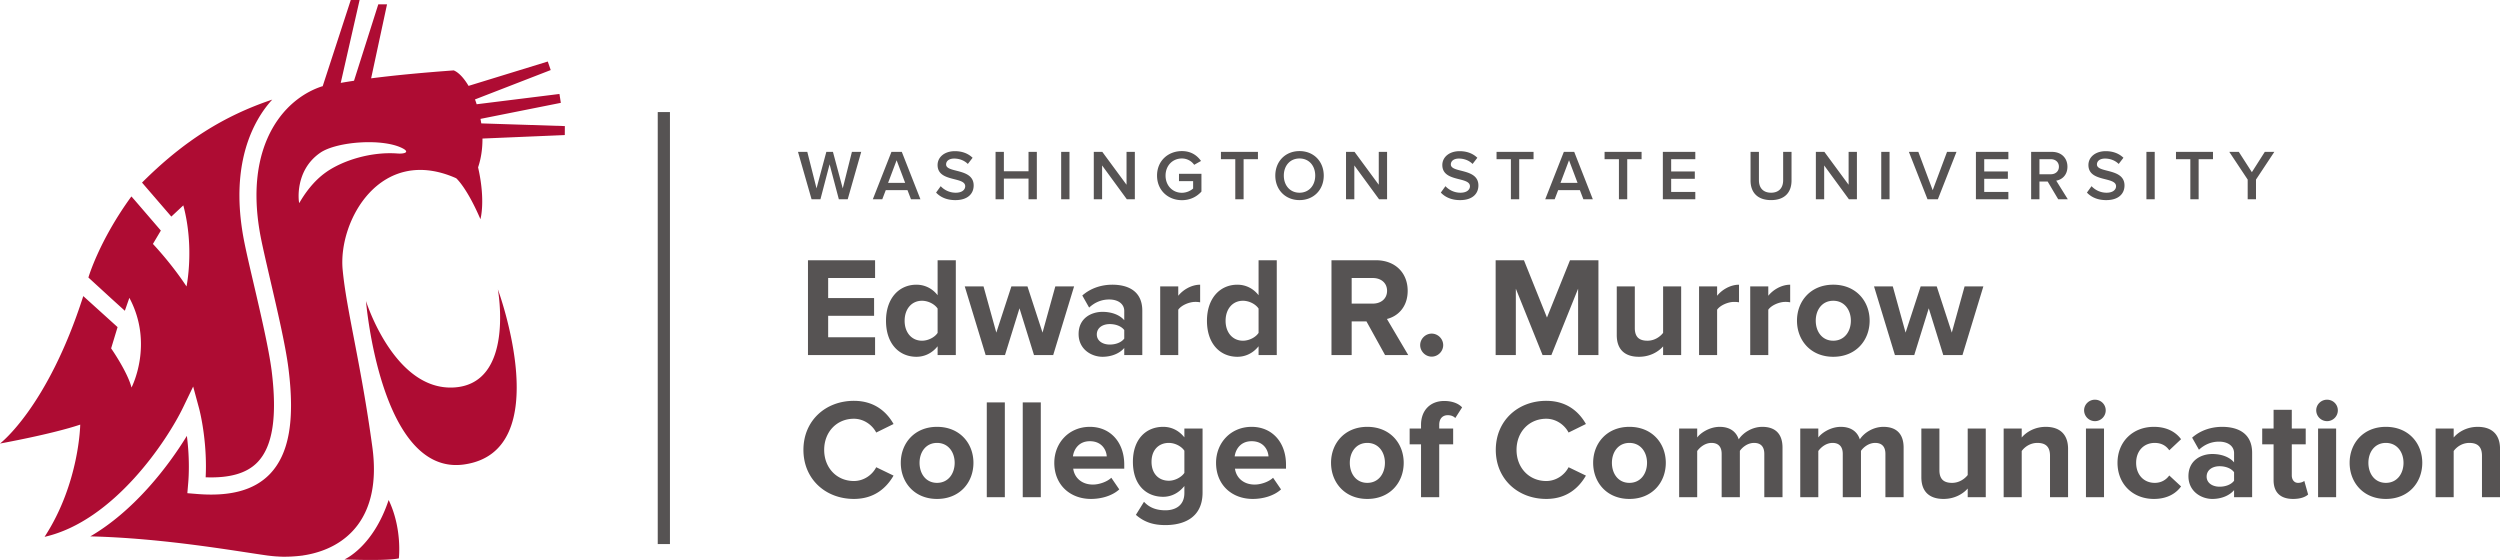 <svg xmlns="http://www.w3.org/2000/svg" xml:space="preserve" viewBox="0 0 469.013 105.053"><path fill="#ae0c33" d="M64.618 104.95s5.357-2.288 8.295-11.148c2.586 5.399 1.911 10.95 1.911 10.95-2.372.532-10.206.198-10.206.198M93.4 54.279s3.268 17.809-8.308 18.416c-11.17.583-16.43-16.214-16.43-16.214s2.7 32.823 18.359 30.66c17.629-2.43 6.38-32.862 6.38-32.862M8.363 100.713c.008-.004.018-.004.018-.004 13.053-2.973 23.058-18.207 25.99-24.322l1.867-3.872 1.123 4.146c.055.224 1.272 4.798 1.272 10.833 0 .67-.017 1.355-.053 2.05 4.503.17 7.717-.743 9.718-2.82 2.87-2.964 3.73-8.582 2.664-17.17-.529-4.108-2.046-10.643-3.393-16.414-.69-2.95-1.339-5.74-1.733-7.713-2.516-12.615.609-20.45 3.67-24.797a20.85 20.85 0 0 1 1.568-1.942c-9.039 3.035-16.613 7.762-24.43 15.57l5.498 6.375 2.248-2.105c2.13 7.92.6 15.212.6 15.212-2.893-4.405-6.304-7.977-6.304-7.977l1.49-2.508-4.955-5.757-.573-.644c-6.092 8.367-8.063 15.211-8.063 15.211l4.32 3.958 2.516 2.279.847-2.427c4.65 8.698.403 16.827.403 16.827-.761-2.963-3.824-7.346-3.824-7.346l1.21-3.988-6.434-5.82C8.935 76.44.001 83.21.001 83.21s9.664-1.742 15.05-3.55c0 0-.148 11.012-6.688 21.053"/><path fill="#ae0c33" d="M61.21 32.28c3.115-2.184 8.415-3.863 13.389-3.482 1.258.093 2.323-.237.967-.954-3.72-1.96-12.39-1.294-15.458.797-4.91 3.349-4.078 9.316-3.966 9.46.98-1.71 2.641-4.124 5.067-5.82m44.749-6.943-15.444.653c.008 1.817-.233 3.661-.824 5.403 1.441 6.304.439 9.723.439 9.723-2.584-6.012-4.549-7.681-4.549-7.681-14.186-6.299-22.155 7.946-21.3 17.136.695 7.552 3.438 17.575 5.574 33.302 1.8 13.233-4.902 18.953-12.61 20.266a7.09 7.09 0 0 0-.507.088c-.044 0-.08 0-.12.01a26.51 26.51 0 0 1-3.98.197c-.045-.014-.103-.014-.148-.014-.157 0-.305-.022-.46-.022-.6-.036-1.192-.1-1.778-.17-5.999-.829-19.429-3.268-33.302-3.604 8.161-4.763 14.545-13.014 18.108-18.856.207 1.62.372 3.596.372 5.77 0 1.084-.036 2.225-.148 3.39l-.134 1.594 1.598.133c6.384.555 10.91-.662 13.869-3.71 3.617-3.77 4.731-10.05 3.505-19.792-.529-4.27-2.083-10.896-3.438-16.738-.676-2.923-1.317-5.698-1.706-7.614-2.296-11.51.448-18.498 3.156-22.33 2.108-2.999 5.032-5.201 8.237-6.258.053-.009.107-.023.165-.031L65.807.004h1.656l-3.54 15.548c.819-.143 1.652-.274 2.493-.403L70.968.815h1.64l-2.983 13.881c4.715-.604 9.827-1.074 15.494-1.49.917.367 1.912 1.428 2.784 2.905l14.863-4.57.55 1.602-14.208 5.51c.112.292.224.596.313.905l15.534-1.93.26 1.666-15.073 3.008c.054.282.099.564.148.847l15.676.505-.008 1.684"/><path fill="#565353" d="M125.686 102.072h-2.29v-81.05h2.29v81.05M151.58 66.613v-17.79h12.59v3.334h-8.802v3.761h8.615v3.334h-8.615v4.027h8.801v3.334H151.58M175.901 62.453V57.89c-.56-.853-1.786-1.466-2.934-1.466-1.92 0-3.254 1.52-3.254 3.76 0 2.214 1.334 3.734 3.254 3.734 1.148 0 2.374-.613 2.934-1.466zm0 4.16V64.96c-1.013 1.28-2.426 1.974-3.974 1.974-3.254 0-5.708-2.455-5.708-6.748 0-4.215 2.428-6.775 5.708-6.775 1.521 0 2.961.667 3.974 1.974v-6.562h3.415v17.79h-3.415M193.983 66.613l-2.722-8.775-2.721 8.775h-3.627l-3.921-12.883h3.521l2.4 8.67 2.828-8.67h3.014l2.828 8.67 2.4-8.67h3.521l-3.921 12.883h-3.6M210.915 63.52v-1.6c-.56-.748-1.627-1.12-2.722-1.12-1.333 0-2.426.692-2.426 1.947 0 1.199 1.093 1.893 2.426 1.893 1.095 0 2.162-.374 2.722-1.12zm0 3.093V65.28c-.88 1.04-2.402 1.654-4.082 1.654-2.053 0-4.481-1.387-4.481-4.268 0-3.014 2.428-4.16 4.481-4.16 1.707 0 3.228.56 4.082 1.573v-1.734c0-1.307-1.122-2.16-2.828-2.16-1.387 0-2.667.506-3.76 1.52l-1.282-2.267c1.575-1.387 3.602-2.027 5.63-2.027 2.933 0 5.626 1.173 5.626 4.88v8.322h-3.386M217.659 66.613V53.73h3.388v1.761c.906-1.147 2.506-2.08 4.106-2.08v3.307a4.46 4.46 0 0 0-.933-.08c-1.12 0-2.613.64-3.173 1.467v8.508h-3.388M236.115 62.453V57.89c-.562-.853-1.788-1.466-2.935-1.466-1.92 0-3.253 1.52-3.253 3.76 0 2.214 1.333 3.734 3.253 3.734 1.147 0 2.373-.613 2.935-1.466zm0 4.16V64.96c-1.015 1.28-2.428 1.974-3.975 1.974-3.255 0-5.708-2.455-5.708-6.748 0-4.215 2.427-6.775 5.708-6.775 1.52 0 2.96.667 3.975 1.974v-6.562h3.413v17.79h-3.413M260.221 54.557c0-1.493-1.148-2.4-2.668-2.4h-3.973v4.801h3.973c1.52 0 2.668-.907 2.668-2.4zm-.374 12.056-3.494-6.321h-2.773v6.321h-3.788v-17.79h8.321c3.708 0 5.975 2.427 5.975 5.734 0 3.148-1.973 4.828-3.893 5.282l4 6.774h-4.348M266.432 64.747c0-1.174.987-2.16 2.16-2.16s2.16.986 2.16 2.16c0 1.173-.987 2.16-2.16 2.16s-2.16-.987-2.16-2.16M296.061 66.613V54.158l-5.014 12.455h-1.654l-5.014-12.455v12.455h-3.787v-17.79h5.308l4.32 10.75 4.321-10.75h5.334v17.79h-3.814M312.007 66.613v-1.626c-.88.987-2.427 1.947-4.535 1.947-2.827 0-4.16-1.548-4.16-4.055V53.73h3.387v7.816c0 1.787.933 2.373 2.373 2.373 1.308 0 2.348-.72 2.935-1.466V53.73h3.388v12.883h-3.388M318.752 66.613V53.73h3.387v1.761c.906-1.147 2.508-2.08 4.108-2.08v3.307c-.24-.053-.56-.08-.934-.08-1.12 0-2.614.64-3.174 1.467v8.508h-3.387M328.35 66.613V53.73h3.389v1.761c.906-1.147 2.506-2.08 4.106-2.08v3.307a4.46 4.46 0 0 0-.933-.08c-1.12 0-2.613.64-3.173 1.467v8.508h-3.388M347.233 60.16c0-2.001-1.2-3.735-3.308-3.735-2.108 0-3.28 1.734-3.28 3.734 0 2.027 1.172 3.76 3.28 3.76 2.108 0 3.308-1.733 3.308-3.76zm-10.109 0c0-3.655 2.56-6.75 6.801-6.75 4.268 0 6.828 3.095 6.828 6.75 0 3.68-2.56 6.774-6.828 6.774-4.241 0-6.801-3.095-6.801-6.775M364.567 66.613l-2.722-8.775-2.721 8.775h-3.627l-3.921-12.883h3.521l2.4 8.67 2.828-8.67h3.014l2.828 8.67 2.4-8.67h3.521l-3.921 12.883h-3.6M150.727 84.4c0-5.469 4.133-9.202 9.468-9.202 3.921 0 6.188 2.133 7.441 4.348l-3.253 1.6c-.747-1.441-2.347-2.587-4.188-2.587-3.227 0-5.575 2.48-5.575 5.841 0 3.36 2.348 5.841 5.575 5.841 1.841 0 3.441-1.121 4.188-2.587l3.253 1.573c-1.28 2.214-3.52 4.375-7.441 4.375-5.335 0-9.468-3.735-9.468-9.202M179.101 86.827c0-2.001-1.2-3.734-3.308-3.734-2.106 0-3.28 1.733-3.28 3.734 0 2.027 1.174 3.76 3.28 3.76 2.108 0 3.308-1.733 3.308-3.76zm-10.109 0c0-3.655 2.561-6.749 6.801-6.749 4.268 0 6.83 3.094 6.83 6.75 0 3.68-2.562 6.774-6.83 6.774-4.24 0-6.801-3.094-6.801-6.775M185.125 93.281v-17.79h3.388v17.79h-3.388M191.872 93.281v-17.79h3.388v17.79h-3.388M204.46 82.773c-2.107 0-3.013 1.574-3.173 2.854h6.346c-.078-1.227-.932-2.854-3.173-2.854zm-6.668 4.054c0-3.734 2.747-6.749 6.668-6.749 3.841 0 6.455 2.882 6.455 7.096v.747h-9.575c.213 1.626 1.52 2.987 3.707 2.987 1.093 0 2.613-.48 3.44-1.28l1.494 2.186c-1.28 1.175-3.306 1.788-5.308 1.788-3.92 0-6.881-2.64-6.881-6.775M222.195 88.72v-4.16c-.562-.854-1.788-1.467-2.908-1.467-1.92 0-3.254 1.333-3.254 3.547 0 2.214 1.334 3.548 3.254 3.548 1.12 0 2.346-.64 2.908-1.467zm-9.096 7.869 1.521-2.454c1.039 1.146 2.4 1.6 4.027 1.6 1.626 0 3.548-.72 3.548-3.255v-1.305c-1.015 1.28-2.402 2.027-3.975 2.027-3.228 0-5.681-2.268-5.681-6.562 0-4.214 2.426-6.562 5.681-6.562 1.547 0 2.933.667 3.975 1.974V80.4h3.413V92.4c0 4.908-3.788 6.109-6.961 6.109-2.215 0-3.922-.507-5.548-1.921M234.807 82.773c-2.107 0-3.015 1.574-3.175 2.854h6.348c-.08-1.227-.933-2.854-3.173-2.854zm-6.668 4.054c0-3.734 2.746-6.749 6.668-6.749 3.841 0 6.454 2.882 6.454 7.096v.747h-9.576c.215 1.626 1.52 2.987 3.708 2.987 1.094 0 2.614-.48 3.44-1.28l1.495 2.186c-1.281 1.175-3.308 1.788-5.308 1.788-3.921 0-6.881-2.64-6.881-6.775M259.82 86.827c0-2.001-1.2-3.734-3.308-3.734-2.107 0-3.28 1.733-3.28 3.734 0 2.027 1.173 3.76 3.28 3.76 2.108 0 3.308-1.733 3.308-3.76zm-10.11 0c0-3.655 2.562-6.749 6.802-6.749 4.268 0 6.83 3.094 6.83 6.75 0 3.68-2.562 6.774-6.83 6.774-4.24 0-6.801-3.094-6.801-6.775M266.592 93.281V83.36h-2.135v-2.961h2.135v-.694c0-2.746 1.76-4.48 4.347-4.48 1.228 0 2.534.32 3.361 1.2l-1.28 2c-.347-.347-.8-.533-1.415-.533-.933 0-1.6.613-1.6 1.813v.694h2.615v2.96h-2.615v9.922h-3.413M280.617 84.4c0-5.469 4.135-9.202 9.47-9.202 3.92 0 6.188 2.133 7.441 4.348l-3.255 1.6c-.746-1.441-2.346-2.587-4.186-2.587-3.228 0-5.576 2.48-5.576 5.841 0 3.36 2.348 5.841 5.576 5.841 1.84 0 3.44-1.121 4.186-2.587l3.255 1.573c-1.28 2.214-3.521 4.375-7.441 4.375-5.335 0-9.47-3.735-9.47-9.202M308.992 86.827c0-2.001-1.2-3.734-3.307-3.734-2.106 0-3.281 1.733-3.281 3.734 0 2.027 1.175 3.76 3.281 3.76 2.107 0 3.307-1.733 3.307-3.76zm-10.108 0c0-3.655 2.56-6.749 6.801-6.749 4.268 0 6.828 3.094 6.828 6.75 0 3.68-2.56 6.774-6.828 6.774-4.241 0-6.801-3.094-6.801-6.775M330.993 93.281v-8.135c0-1.2-.533-2.053-1.92-2.053-1.2 0-2.186.799-2.666 1.493v8.695h-3.415v-8.135c0-1.2-.533-2.053-1.92-2.053-1.173 0-2.161.799-2.668 1.52v8.668h-3.387V80.4h3.387v1.68c.533-.773 2.241-2 4.215-2 1.893 0 3.093.88 3.574 2.347.747-1.173 2.454-2.348 4.428-2.348 2.374 0 3.787 1.255 3.787 3.895v9.308h-3.415M353.713 93.281v-8.135c0-1.2-.533-2.053-1.92-2.053-1.2 0-2.186.799-2.666 1.493v8.695h-3.415v-8.135c0-1.2-.533-2.053-1.92-2.053-1.173 0-2.161.799-2.668 1.52v8.668h-3.387V80.4h3.387v1.68c.533-.773 2.241-2 4.215-2 1.894 0 3.093.88 3.574 2.347.747-1.173 2.454-2.348 4.428-2.348 2.374 0 3.787 1.255 3.787 3.895v9.308h-3.415M369.152 93.281v-1.627c-.88.987-2.427 1.948-4.535 1.948-2.828 0-4.161-1.547-4.161-4.055V80.4h3.388v7.815c0 1.786.933 2.374 2.373 2.374 1.308 0 2.348-.72 2.935-1.468v-8.721h3.388V93.28h-3.388M384.592 93.281v-7.787c0-1.788-.933-2.401-2.373-2.401-1.335 0-2.375.747-2.935 1.52v8.668h-3.387V80.4h3.387v1.68c.827-.986 2.4-2 4.508-2 2.827 0 4.188 1.6 4.188 4.107v9.095h-3.388M391.336 93.281V80.4h3.388V93.28Zm-.347-16.296c0-1.12.934-2 2.027-2 1.121 0 2.028.88 2.028 2s-.907 2.027-2.028 2.027a2.044 2.044 0 0 1-2.027-2.027M397.256 86.827c0-3.948 2.855-6.749 6.828-6.749 2.641 0 4.241 1.147 5.095 2.32l-2.214 2.081c-.614-.906-1.548-1.386-2.721-1.386-2.053 0-3.493 1.493-3.493 3.734 0 2.24 1.44 3.76 3.493 3.76 1.173 0 2.107-.533 2.721-1.386l2.214 2.053c-.854 1.2-2.454 2.348-5.095 2.348-3.973 0-6.828-2.8-6.828-6.775M419.124 90.188v-1.6c-.559-.748-1.627-1.122-2.72-1.122-1.333 0-2.427.695-2.427 1.948 0 1.2 1.094 1.893 2.427 1.893 1.093 0 2.161-.373 2.72-1.12zm0 3.093v-1.333c-.88 1.04-2.4 1.654-4.08 1.654-2.055 0-4.481-1.387-4.481-4.268 0-3.013 2.426-4.16 4.481-4.16 1.707 0 3.227.56 4.08 1.573v-1.734c0-1.307-1.12-2.16-2.827-2.16-1.386 0-2.668.507-3.76 1.52l-1.281-2.267c1.573-1.387 3.601-2.028 5.628-2.028 2.933 0 5.628 1.175 5.628 4.882v8.321h-3.388M426.536 90.08v-6.72h-2.133v-2.961h2.133v-3.521h3.415v3.52h2.613v2.962h-2.613v5.814c0 .8.426 1.414 1.173 1.414.507 0 .987-.187 1.173-.374l.72 2.56c-.506.454-1.413.828-2.826.828-2.374 0-3.655-1.227-3.655-3.521M434.883 93.281V80.4h3.386V93.28Zm-.347-16.296c0-1.12.933-2 2.027-2 1.12 0 2.028.88 2.028 2s-.908 2.027-2.028 2.027a2.044 2.044 0 0 1-2.027-2.027M450.91 86.827c0-2.001-1.2-3.734-3.306-3.734-2.108 0-3.281 1.733-3.281 3.734 0 2.027 1.173 3.76 3.281 3.76 2.107 0 3.307-1.733 3.307-3.76zm-10.107 0c0-3.655 2.56-6.749 6.801-6.749 4.268 0 6.828 3.094 6.828 6.75 0 3.68-2.56 6.774-6.828 6.774-4.241 0-6.801-3.094-6.801-6.775M465.63 93.281v-7.787c0-1.788-.933-2.401-2.373-2.401-1.334 0-2.374.747-2.934 1.52v8.668h-3.388V80.4h3.388v1.68c.826-.986 2.4-2 4.508-2 2.826 0 4.186 1.6 4.186 4.107v9.095h-3.386M157.37 37.38l-1.733-6.556-1.718 6.556h-1.666l-2.545-8.888h1.745l1.732 6.85 1.84-6.85h1.239l1.839 6.85 1.72-6.85h1.745l-2.532 8.888h-1.665M168.21 30.065l-1.598 4.237h3.199zm2.693 7.315-.652-1.705h-4.078l-.653 1.705h-1.773l3.492-8.888h1.945l3.492 8.888h-1.773M175.615 36.128l.866-1.2a3.832 3.832 0 0 0 2.811 1.226c1.28 0 1.785-.626 1.785-1.213 0-1.865-5.182-.706-5.182-3.984 0-1.466 1.292-2.598 3.237-2.598 1.387 0 2.505.44 3.332 1.239l-.893 1.16c-.694-.693-1.639-1.013-2.572-1.013-.919 0-1.506.44-1.506 1.106 0 1.652 5.171.626 5.171 3.944 0 1.48-1.04 2.746-3.439 2.746-1.638 0-2.825-.574-3.61-1.413M192.957 37.38v-3.877h-4.624v3.877h-1.56v-8.888h1.56v3.638h4.624v-3.638h1.559v8.888h-1.559M199.08 37.38v-8.888h1.56v8.888h-1.56M211.397 37.38l-4.637-6.343v6.343h-1.56v-8.888h1.6l4.544 6.17v-6.17h1.559v8.888h-1.506M217.067 32.943c0-2.786 2.092-4.598 4.664-4.598 1.732 0 2.865.827 3.585 1.853l-1.28.72a2.828 2.828 0 0 0-2.305-1.187c-1.759 0-3.066 1.346-3.066 3.212s1.307 3.224 3.066 3.224c.906 0 1.705-.426 2.105-.8v-1.385h-2.652V32.61h4.212v3.33c-.88.974-2.119 1.614-3.665 1.614-2.572 0-4.664-1.826-4.664-4.611M231.745 37.38v-7.515h-2.692v-1.373h6.943v1.373h-2.69v7.515h-1.56M246.743 32.943c0-1.84-1.159-3.212-2.946-3.212-1.798 0-2.945 1.373-2.945 3.212 0 1.825 1.147 3.211 2.945 3.211 1.787 0 2.946-1.386 2.946-3.211zm-7.49 0c0-2.652 1.879-4.598 4.544-4.598 2.666 0 4.546 1.946 4.546 4.598s-1.88 4.598-4.546 4.598c-2.665 0-4.544-1.946-4.544-4.598M258.716 37.38l-4.637-6.343v6.343h-1.559v-8.888h1.6l4.543 6.17v-6.17h1.56v8.888h-1.507M270.307 36.128l.866-1.2a3.832 3.832 0 0 0 2.811 1.226c1.279 0 1.785-.626 1.785-1.213 0-1.865-5.182-.706-5.182-3.984 0-1.466 1.292-2.598 3.237-2.598 1.387 0 2.505.44 3.332 1.239l-.893 1.16c-.694-.693-1.639-1.013-2.572-1.013-.919 0-1.506.44-1.506 1.106 0 1.652 5.171.626 5.171 3.944 0 1.48-1.039 2.746-3.439 2.746-1.638 0-2.824-.574-3.61-1.413M283.452 37.38v-7.515h-2.692v-1.373h6.943v1.373h-2.692v7.515h-1.559M294.357 30.065l-1.598 4.237h3.197zm2.692 7.315-.653-1.705h-4.077l-.654 1.705h-1.772l3.491-8.888h1.947l3.49 8.888h-1.772M303.719 37.38v-7.515h-2.692v-1.373h6.942v1.373h-2.692v7.515h-1.558M311.959 37.38v-8.888h6.09v1.373h-4.53v2.305h4.437v1.372h-4.437v2.466h4.53v1.372h-6.09M328.412 33.876v-5.384h1.573v5.33c0 1.413.786 2.332 2.279 2.332 1.479 0 2.265-.919 2.265-2.331v-5.331h1.572v5.37c0 2.212-1.265 3.679-3.837 3.679-2.585 0-3.852-1.48-3.852-3.665M346.863 37.38l-4.638-6.343v6.343h-1.56v-8.888h1.6l4.544 6.17v-6.17h1.559v8.888h-1.505M352.932 37.38v-8.888h1.559v8.888h-1.559M361.61 37.38l-3.491-8.888h1.773l2.692 7.196 2.69-7.196h1.774l-3.492 8.888h-1.945M370.692 37.38v-8.888h6.09v1.373h-4.531v2.305h4.437v1.372h-4.437v2.466h4.53v1.372h-6.089M386.263 31.277c0-.853-.64-1.412-1.52-1.412h-2.132v2.825h2.132c.88 0 1.52-.56 1.52-1.413zm-.134 6.103-1.973-3.318h-1.545v3.318h-1.559v-8.888h3.904c1.759 0 2.905 1.146 2.905 2.785 0 1.586-1.04 2.439-2.105 2.612l2.172 3.491h-1.799M391.519 36.128l.866-1.2a3.833 3.833 0 0 0 2.812 1.226c1.279 0 1.786-.626 1.786-1.213 0-1.865-5.184-.706-5.184-3.984 0-1.466 1.292-2.598 3.238-2.598 1.386 0 2.504.44 3.331 1.239l-.892 1.16c-.693-.693-1.64-1.013-2.573-1.013-.919 0-1.506.44-1.506 1.106 0 1.652 5.171.626 5.171 3.944 0 1.48-1.039 2.746-3.439 2.746-1.638 0-2.824-.574-3.61-1.413M402.679 37.38v-8.888h1.558v8.888h-1.558M410.917 37.38v-7.515h-2.692v-1.373h6.943v1.373h-2.692v7.515h-1.559M421.677 37.38v-3.69l-3.452-5.198h1.786l2.452 3.81 2.425-3.81h1.787l-3.439 5.197v3.691h-1.559"/></svg>